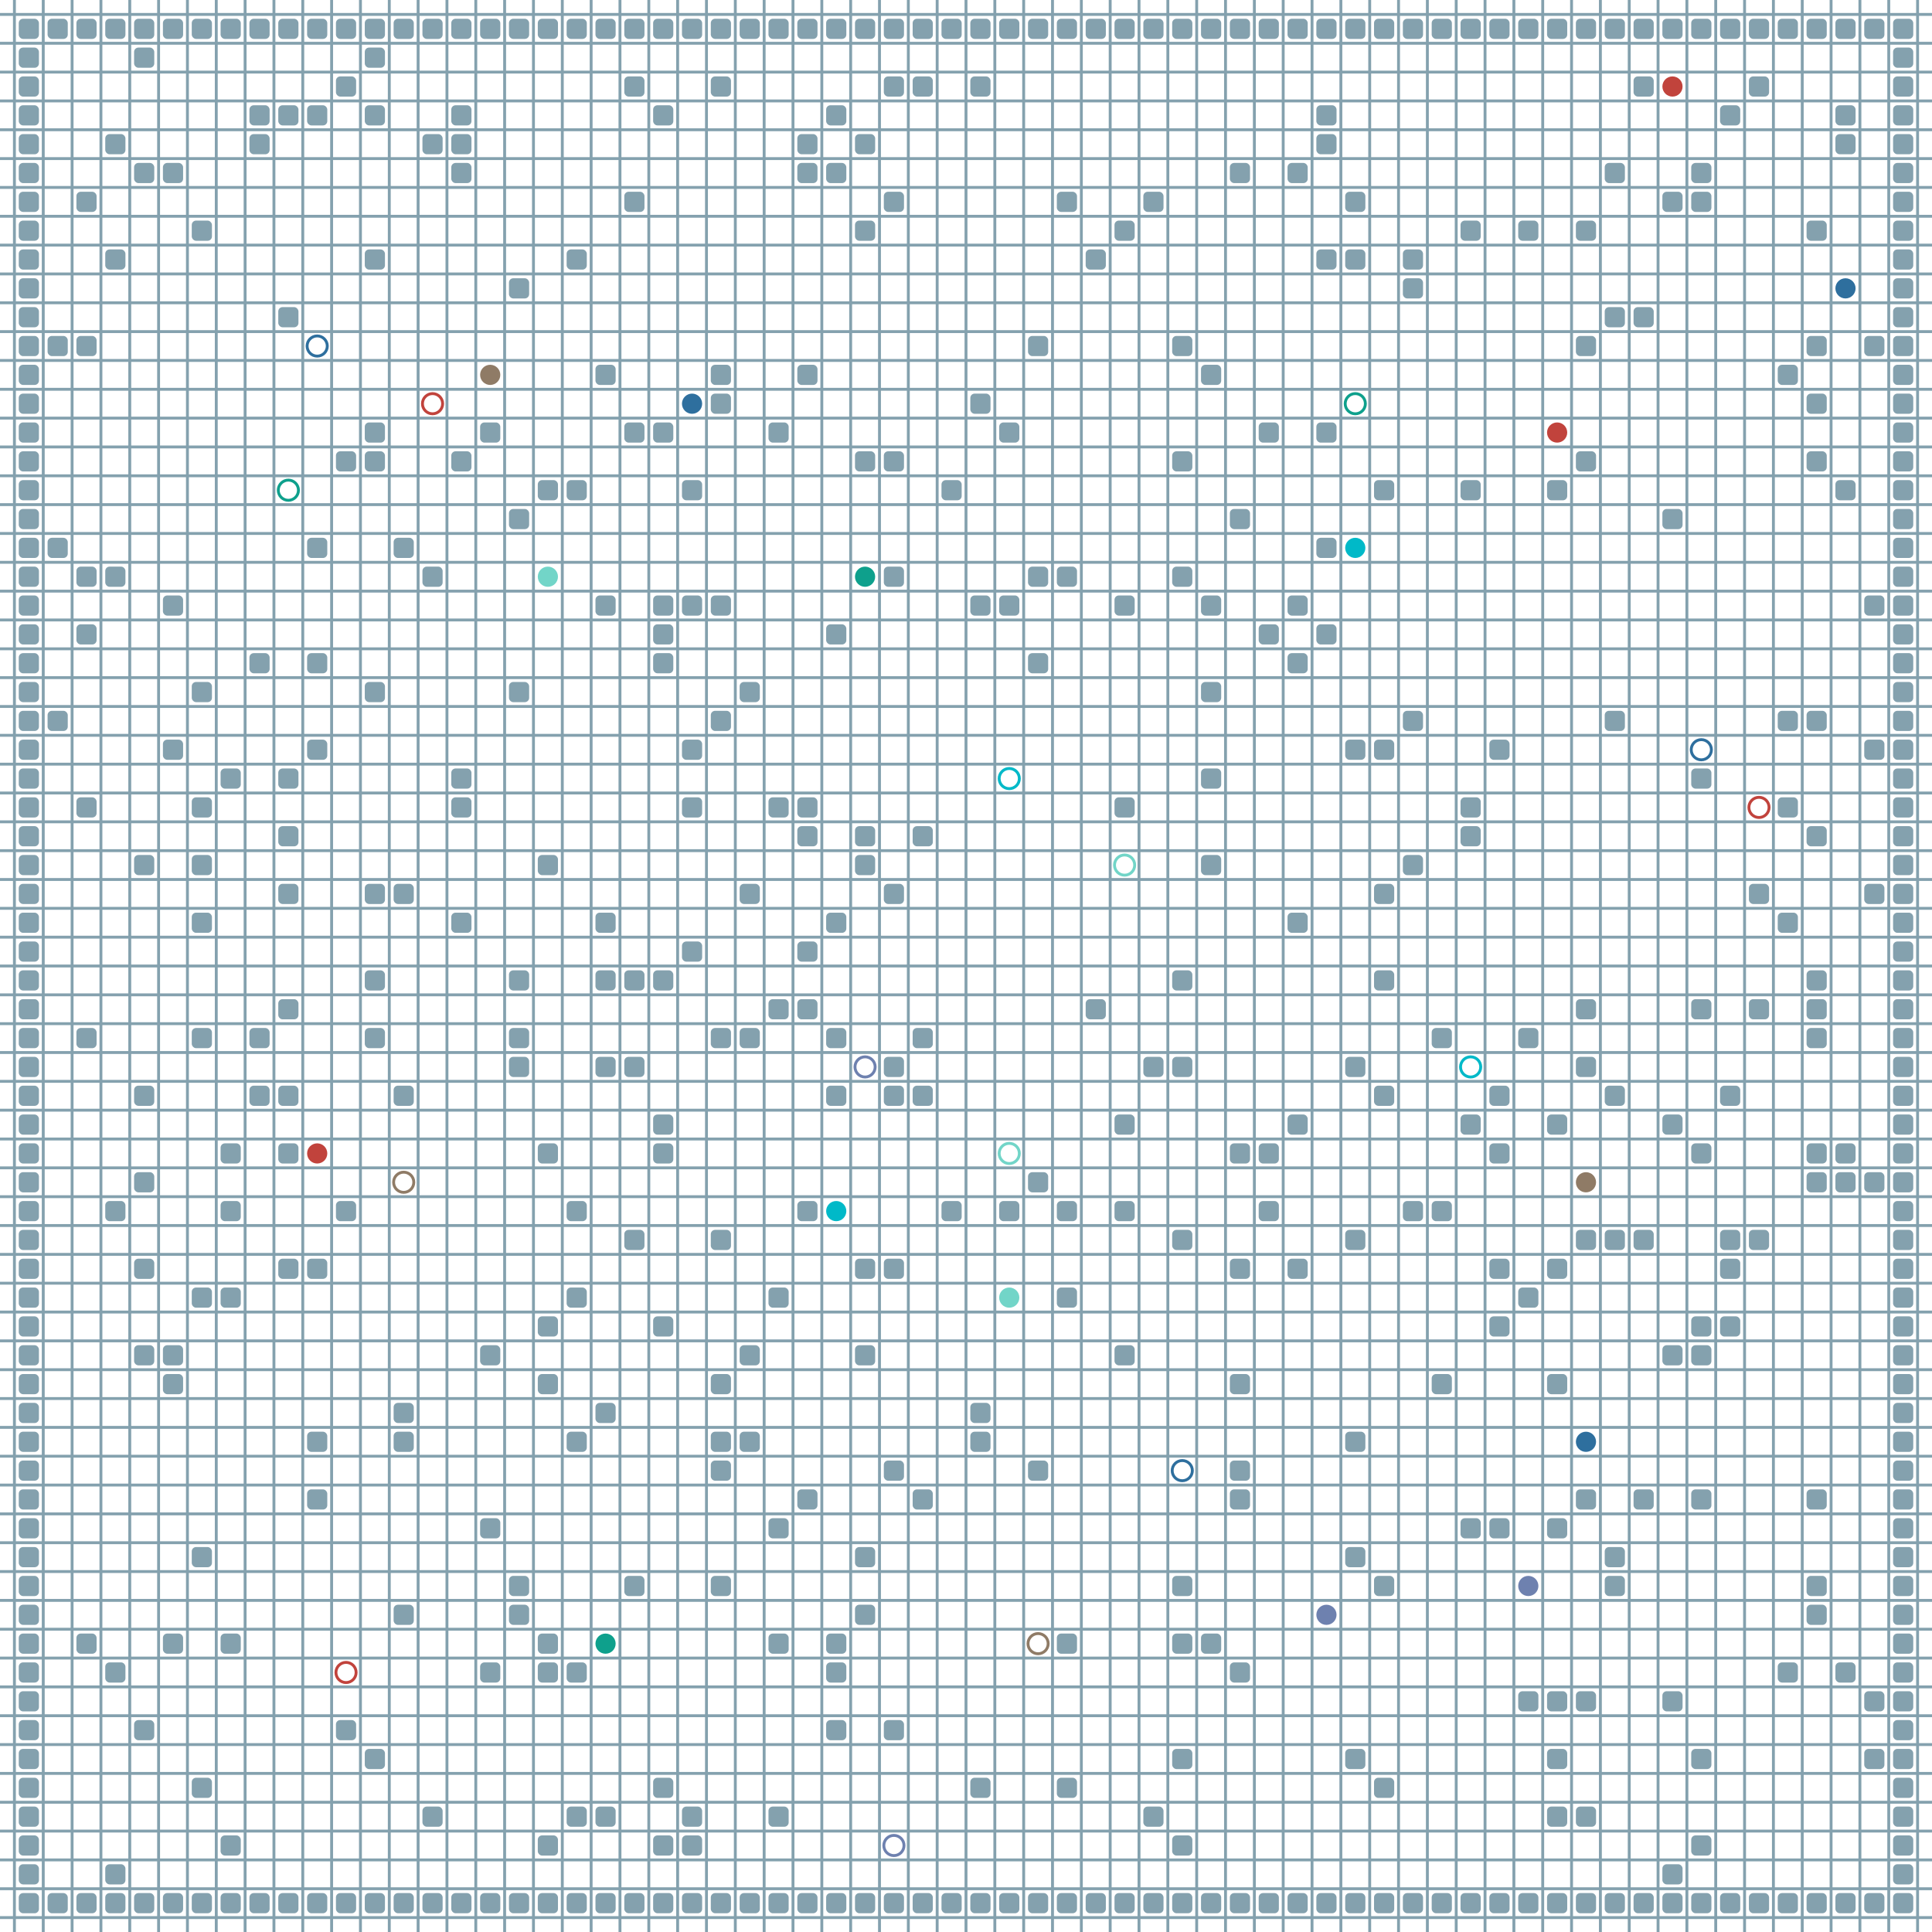 <?xml version="1.0" encoding="UTF-8"?>
        <svg xmlns="http://www.w3.org/2000/svg" xmlns:xlink="http://www.w3.org/1999/xlink"
             width="512" height="512" viewBox="0 -6700 6700 6700">
<defs>

        <rect id="obstacle" width="70" height="70" fill="#84A1AE" rx="15"/>
        <style>
        .line {stroke: #84A1AE; stroke-width: 10;}
        .agent {r: 35;}
        .target {fill: none; stroke-width: 10; r: 35;}
        </style>
        
</defs>

<line class="line" x1="-50.0" x2="-50.0" y1="0" y2="-6700" />
<line class="line" x1="50.0" x2="50.0" y1="0" y2="-6700" />
<line class="line" x1="150.0" x2="150.0" y1="0" y2="-6700" />
<line class="line" x1="250.0" x2="250.0" y1="0" y2="-6700" />
<line class="line" x1="350.0" x2="350.0" y1="0" y2="-6700" />
<line class="line" x1="450.0" x2="450.0" y1="0" y2="-6700" />
<line class="line" x1="550.0" x2="550.0" y1="0" y2="-6700" />
<line class="line" x1="650.0" x2="650.0" y1="0" y2="-6700" />
<line class="line" x1="750.0" x2="750.0" y1="0" y2="-6700" />
<line class="line" x1="850.0" x2="850.0" y1="0" y2="-6700" />
<line class="line" x1="950.0" x2="950.0" y1="0" y2="-6700" />
<line class="line" x1="1050.0" x2="1050.0" y1="0" y2="-6700" />
<line class="line" x1="1150.0" x2="1150.0" y1="0" y2="-6700" />
<line class="line" x1="1250.0" x2="1250.0" y1="0" y2="-6700" />
<line class="line" x1="1350.0" x2="1350.0" y1="0" y2="-6700" />
<line class="line" x1="1450.0" x2="1450.0" y1="0" y2="-6700" />
<line class="line" x1="1550.0" x2="1550.0" y1="0" y2="-6700" />
<line class="line" x1="1650.0" x2="1650.0" y1="0" y2="-6700" />
<line class="line" x1="1750.0" x2="1750.0" y1="0" y2="-6700" />
<line class="line" x1="1850.0" x2="1850.0" y1="0" y2="-6700" />
<line class="line" x1="1950.0" x2="1950.0" y1="0" y2="-6700" />
<line class="line" x1="2050.0" x2="2050.0" y1="0" y2="-6700" />
<line class="line" x1="2150.0" x2="2150.0" y1="0" y2="-6700" />
<line class="line" x1="2250.0" x2="2250.0" y1="0" y2="-6700" />
<line class="line" x1="2350.0" x2="2350.0" y1="0" y2="-6700" />
<line class="line" x1="2450.0" x2="2450.0" y1="0" y2="-6700" />
<line class="line" x1="2550.0" x2="2550.0" y1="0" y2="-6700" />
<line class="line" x1="2650.0" x2="2650.0" y1="0" y2="-6700" />
<line class="line" x1="2750.0" x2="2750.0" y1="0" y2="-6700" />
<line class="line" x1="2850.0" x2="2850.0" y1="0" y2="-6700" />
<line class="line" x1="2950.0" x2="2950.0" y1="0" y2="-6700" />
<line class="line" x1="3050.0" x2="3050.0" y1="0" y2="-6700" />
<line class="line" x1="3150.0" x2="3150.0" y1="0" y2="-6700" />
<line class="line" x1="3250.0" x2="3250.0" y1="0" y2="-6700" />
<line class="line" x1="3350.0" x2="3350.0" y1="0" y2="-6700" />
<line class="line" x1="3450.0" x2="3450.0" y1="0" y2="-6700" />
<line class="line" x1="3550.0" x2="3550.0" y1="0" y2="-6700" />
<line class="line" x1="3650.0" x2="3650.0" y1="0" y2="-6700" />
<line class="line" x1="3750.0" x2="3750.0" y1="0" y2="-6700" />
<line class="line" x1="3850.0" x2="3850.0" y1="0" y2="-6700" />
<line class="line" x1="3950.0" x2="3950.0" y1="0" y2="-6700" />
<line class="line" x1="4050.0" x2="4050.0" y1="0" y2="-6700" />
<line class="line" x1="4150.0" x2="4150.0" y1="0" y2="-6700" />
<line class="line" x1="4250.0" x2="4250.0" y1="0" y2="-6700" />
<line class="line" x1="4350.0" x2="4350.0" y1="0" y2="-6700" />
<line class="line" x1="4450.0" x2="4450.0" y1="0" y2="-6700" />
<line class="line" x1="4550.0" x2="4550.0" y1="0" y2="-6700" />
<line class="line" x1="4650.0" x2="4650.0" y1="0" y2="-6700" />
<line class="line" x1="4750.0" x2="4750.0" y1="0" y2="-6700" />
<line class="line" x1="4850.0" x2="4850.0" y1="0" y2="-6700" />
<line class="line" x1="4950.0" x2="4950.0" y1="0" y2="-6700" />
<line class="line" x1="5050.0" x2="5050.0" y1="0" y2="-6700" />
<line class="line" x1="5150.0" x2="5150.0" y1="0" y2="-6700" />
<line class="line" x1="5250.0" x2="5250.0" y1="0" y2="-6700" />
<line class="line" x1="5350.0" x2="5350.0" y1="0" y2="-6700" />
<line class="line" x1="5450.0" x2="5450.0" y1="0" y2="-6700" />
<line class="line" x1="5550.0" x2="5550.0" y1="0" y2="-6700" />
<line class="line" x1="5650.0" x2="5650.0" y1="0" y2="-6700" />
<line class="line" x1="5750.0" x2="5750.0" y1="0" y2="-6700" />
<line class="line" x1="5850.0" x2="5850.0" y1="0" y2="-6700" />
<line class="line" x1="5950.0" x2="5950.0" y1="0" y2="-6700" />
<line class="line" x1="6050.0" x2="6050.0" y1="0" y2="-6700" />
<line class="line" x1="6150.0" x2="6150.0" y1="0" y2="-6700" />
<line class="line" x1="6250.0" x2="6250.0" y1="0" y2="-6700" />
<line class="line" x1="6350.0" x2="6350.0" y1="0" y2="-6700" />
<line class="line" x1="6450.0" x2="6450.0" y1="0" y2="-6700" />
<line class="line" x1="6550.0" x2="6550.0" y1="0" y2="-6700" />
<line class="line" x1="6650.0" x2="6650.0" y1="0" y2="-6700" />
<line class="line" x1="0" x2="6700" y1="50.0" y2="50.0" />
<line class="line" x1="0" x2="6700" y1="-50.0" y2="-50.0" />
<line class="line" x1="0" x2="6700" y1="-150.0" y2="-150.0" />
<line class="line" x1="0" x2="6700" y1="-250.0" y2="-250.0" />
<line class="line" x1="0" x2="6700" y1="-350.0" y2="-350.0" />
<line class="line" x1="0" x2="6700" y1="-450.0" y2="-450.0" />
<line class="line" x1="0" x2="6700" y1="-550.0" y2="-550.0" />
<line class="line" x1="0" x2="6700" y1="-650.0" y2="-650.0" />
<line class="line" x1="0" x2="6700" y1="-750.0" y2="-750.0" />
<line class="line" x1="0" x2="6700" y1="-850.0" y2="-850.0" />
<line class="line" x1="0" x2="6700" y1="-950.0" y2="-950.0" />
<line class="line" x1="0" x2="6700" y1="-1050.0" y2="-1050.0" />
<line class="line" x1="0" x2="6700" y1="-1150.0" y2="-1150.0" />
<line class="line" x1="0" x2="6700" y1="-1250.0" y2="-1250.0" />
<line class="line" x1="0" x2="6700" y1="-1350.0" y2="-1350.0" />
<line class="line" x1="0" x2="6700" y1="-1450.0" y2="-1450.0" />
<line class="line" x1="0" x2="6700" y1="-1550.0" y2="-1550.0" />
<line class="line" x1="0" x2="6700" y1="-1650.0" y2="-1650.0" />
<line class="line" x1="0" x2="6700" y1="-1750.0" y2="-1750.0" />
<line class="line" x1="0" x2="6700" y1="-1850.0" y2="-1850.0" />
<line class="line" x1="0" x2="6700" y1="-1950.0" y2="-1950.0" />
<line class="line" x1="0" x2="6700" y1="-2050.0" y2="-2050.0" />
<line class="line" x1="0" x2="6700" y1="-2150.0" y2="-2150.0" />
<line class="line" x1="0" x2="6700" y1="-2250.0" y2="-2250.0" />
<line class="line" x1="0" x2="6700" y1="-2350.0" y2="-2350.0" />
<line class="line" x1="0" x2="6700" y1="-2450.0" y2="-2450.0" />
<line class="line" x1="0" x2="6700" y1="-2550.0" y2="-2550.0" />
<line class="line" x1="0" x2="6700" y1="-2650.0" y2="-2650.0" />
<line class="line" x1="0" x2="6700" y1="-2750.0" y2="-2750.0" />
<line class="line" x1="0" x2="6700" y1="-2850.0" y2="-2850.0" />
<line class="line" x1="0" x2="6700" y1="-2950.0" y2="-2950.0" />
<line class="line" x1="0" x2="6700" y1="-3050.0" y2="-3050.0" />
<line class="line" x1="0" x2="6700" y1="-3150.0" y2="-3150.0" />
<line class="line" x1="0" x2="6700" y1="-3250.0" y2="-3250.0" />
<line class="line" x1="0" x2="6700" y1="-3350.0" y2="-3350.0" />
<line class="line" x1="0" x2="6700" y1="-3450.0" y2="-3450.0" />
<line class="line" x1="0" x2="6700" y1="-3550.0" y2="-3550.0" />
<line class="line" x1="0" x2="6700" y1="-3650.0" y2="-3650.0" />
<line class="line" x1="0" x2="6700" y1="-3750.0" y2="-3750.0" />
<line class="line" x1="0" x2="6700" y1="-3850.0" y2="-3850.0" />
<line class="line" x1="0" x2="6700" y1="-3950.0" y2="-3950.0" />
<line class="line" x1="0" x2="6700" y1="-4050.0" y2="-4050.0" />
<line class="line" x1="0" x2="6700" y1="-4150.0" y2="-4150.0" />
<line class="line" x1="0" x2="6700" y1="-4250.0" y2="-4250.0" />
<line class="line" x1="0" x2="6700" y1="-4350.0" y2="-4350.0" />
<line class="line" x1="0" x2="6700" y1="-4450.0" y2="-4450.0" />
<line class="line" x1="0" x2="6700" y1="-4550.0" y2="-4550.0" />
<line class="line" x1="0" x2="6700" y1="-4650.0" y2="-4650.0" />
<line class="line" x1="0" x2="6700" y1="-4750.0" y2="-4750.0" />
<line class="line" x1="0" x2="6700" y1="-4850.0" y2="-4850.0" />
<line class="line" x1="0" x2="6700" y1="-4950.0" y2="-4950.0" />
<line class="line" x1="0" x2="6700" y1="-5050.0" y2="-5050.0" />
<line class="line" x1="0" x2="6700" y1="-5150.0" y2="-5150.0" />
<line class="line" x1="0" x2="6700" y1="-5250.0" y2="-5250.0" />
<line class="line" x1="0" x2="6700" y1="-5350.0" y2="-5350.0" />
<line class="line" x1="0" x2="6700" y1="-5450.0" y2="-5450.0" />
<line class="line" x1="0" x2="6700" y1="-5550.0" y2="-5550.0" />
<line class="line" x1="0" x2="6700" y1="-5650.0" y2="-5650.0" />
<line class="line" x1="0" x2="6700" y1="-5750.0" y2="-5750.0" />
<line class="line" x1="0" x2="6700" y1="-5850.0" y2="-5850.0" />
<line class="line" x1="0" x2="6700" y1="-5950.0" y2="-5950.0" />
<line class="line" x1="0" x2="6700" y1="-6050.0" y2="-6050.0" />
<line class="line" x1="0" x2="6700" y1="-6150.0" y2="-6150.0" />
<line class="line" x1="0" x2="6700" y1="-6250.0" y2="-6250.0" />
<line class="line" x1="0" x2="6700" y1="-6350.0" y2="-6350.0" />
<line class="line" x1="0" x2="6700" y1="-6450.0" y2="-6450.0" />
<line class="line" x1="0" x2="6700" y1="-6550.0" y2="-6550.0" />
<line class="line" x1="0" x2="6700" y1="-6650.0" y2="-6650.0" />
<use href="#obstacle" x="65" y="-135" />
<use href="#obstacle" x="65" y="-235" />
<use href="#obstacle" x="65" y="-335" />
<use href="#obstacle" x="65" y="-435" />
<use href="#obstacle" x="65" y="-535" />
<use href="#obstacle" x="65" y="-635" />
<use href="#obstacle" x="65" y="-735" />
<use href="#obstacle" x="65" y="-835" />
<use href="#obstacle" x="65" y="-935" />
<use href="#obstacle" x="65" y="-1035" />
<use href="#obstacle" x="65" y="-1135" />
<use href="#obstacle" x="65" y="-1235" />
<use href="#obstacle" x="65" y="-1335" />
<use href="#obstacle" x="65" y="-1435" />
<use href="#obstacle" x="65" y="-1535" />
<use href="#obstacle" x="65" y="-1635" />
<use href="#obstacle" x="65" y="-1735" />
<use href="#obstacle" x="65" y="-1835" />
<use href="#obstacle" x="65" y="-1935" />
<use href="#obstacle" x="65" y="-2035" />
<use href="#obstacle" x="65" y="-2135" />
<use href="#obstacle" x="65" y="-2235" />
<use href="#obstacle" x="65" y="-2335" />
<use href="#obstacle" x="65" y="-2435" />
<use href="#obstacle" x="65" y="-2535" />
<use href="#obstacle" x="65" y="-2635" />
<use href="#obstacle" x="65" y="-2735" />
<use href="#obstacle" x="65" y="-2835" />
<use href="#obstacle" x="65" y="-2935" />
<use href="#obstacle" x="65" y="-3035" />
<use href="#obstacle" x="65" y="-3135" />
<use href="#obstacle" x="65" y="-3235" />
<use href="#obstacle" x="65" y="-3335" />
<use href="#obstacle" x="65" y="-3435" />
<use href="#obstacle" x="65" y="-3535" />
<use href="#obstacle" x="65" y="-3635" />
<use href="#obstacle" x="65" y="-3735" />
<use href="#obstacle" x="65" y="-3835" />
<use href="#obstacle" x="65" y="-3935" />
<use href="#obstacle" x="65" y="-4035" />
<use href="#obstacle" x="65" y="-4135" />
<use href="#obstacle" x="65" y="-4235" />
<use href="#obstacle" x="65" y="-4335" />
<use href="#obstacle" x="65" y="-4435" />
<use href="#obstacle" x="65" y="-4535" />
<use href="#obstacle" x="65" y="-4635" />
<use href="#obstacle" x="65" y="-4735" />
<use href="#obstacle" x="65" y="-4835" />
<use href="#obstacle" x="65" y="-4935" />
<use href="#obstacle" x="65" y="-5035" />
<use href="#obstacle" x="65" y="-5135" />
<use href="#obstacle" x="65" y="-5235" />
<use href="#obstacle" x="65" y="-5335" />
<use href="#obstacle" x="65" y="-5435" />
<use href="#obstacle" x="65" y="-5535" />
<use href="#obstacle" x="65" y="-5635" />
<use href="#obstacle" x="65" y="-5735" />
<use href="#obstacle" x="65" y="-5835" />
<use href="#obstacle" x="65" y="-5935" />
<use href="#obstacle" x="65" y="-6035" />
<use href="#obstacle" x="65" y="-6135" />
<use href="#obstacle" x="65" y="-6235" />
<use href="#obstacle" x="65" y="-6335" />
<use href="#obstacle" x="65" y="-6435" />
<use href="#obstacle" x="65" y="-6535" />
<use href="#obstacle" x="65" y="-6635" />
<use href="#obstacle" x="165" y="-135" />
<use href="#obstacle" x="165" y="-4235" />
<use href="#obstacle" x="165" y="-4835" />
<use href="#obstacle" x="165" y="-5535" />
<use href="#obstacle" x="165" y="-6635" />
<use href="#obstacle" x="265" y="-135" />
<use href="#obstacle" x="265" y="-1035" />
<use href="#obstacle" x="265" y="-3135" />
<use href="#obstacle" x="265" y="-3935" />
<use href="#obstacle" x="265" y="-4535" />
<use href="#obstacle" x="265" y="-4735" />
<use href="#obstacle" x="265" y="-5535" />
<use href="#obstacle" x="265" y="-6035" />
<use href="#obstacle" x="265" y="-6635" />
<use href="#obstacle" x="365" y="-135" />
<use href="#obstacle" x="365" y="-235" />
<use href="#obstacle" x="365" y="-935" />
<use href="#obstacle" x="365" y="-2535" />
<use href="#obstacle" x="365" y="-4735" />
<use href="#obstacle" x="365" y="-5835" />
<use href="#obstacle" x="365" y="-6235" />
<use href="#obstacle" x="365" y="-6635" />
<use href="#obstacle" x="465" y="-135" />
<use href="#obstacle" x="465" y="-735" />
<use href="#obstacle" x="465" y="-2035" />
<use href="#obstacle" x="465" y="-2335" />
<use href="#obstacle" x="465" y="-2635" />
<use href="#obstacle" x="465" y="-2935" />
<use href="#obstacle" x="465" y="-3735" />
<use href="#obstacle" x="465" y="-6135" />
<use href="#obstacle" x="465" y="-6535" />
<use href="#obstacle" x="465" y="-6635" />
<use href="#obstacle" x="565" y="-135" />
<use href="#obstacle" x="565" y="-1035" />
<use href="#obstacle" x="565" y="-1935" />
<use href="#obstacle" x="565" y="-2035" />
<use href="#obstacle" x="565" y="-4135" />
<use href="#obstacle" x="565" y="-4635" />
<use href="#obstacle" x="565" y="-6135" />
<use href="#obstacle" x="565" y="-6635" />
<use href="#obstacle" x="665" y="-135" />
<use href="#obstacle" x="665" y="-535" />
<use href="#obstacle" x="665" y="-1335" />
<use href="#obstacle" x="665" y="-2235" />
<use href="#obstacle" x="665" y="-3135" />
<use href="#obstacle" x="665" y="-3535" />
<use href="#obstacle" x="665" y="-3735" />
<use href="#obstacle" x="665" y="-3935" />
<use href="#obstacle" x="665" y="-4335" />
<use href="#obstacle" x="665" y="-5935" />
<use href="#obstacle" x="665" y="-6635" />
<use href="#obstacle" x="765" y="-135" />
<use href="#obstacle" x="765" y="-335" />
<use href="#obstacle" x="765" y="-1035" />
<use href="#obstacle" x="765" y="-2235" />
<use href="#obstacle" x="765" y="-2535" />
<use href="#obstacle" x="765" y="-2735" />
<use href="#obstacle" x="765" y="-4035" />
<use href="#obstacle" x="765" y="-6635" />
<use href="#obstacle" x="865" y="-135" />
<use href="#obstacle" x="865" y="-2935" />
<use href="#obstacle" x="865" y="-3135" />
<use href="#obstacle" x="865" y="-4435" />
<use href="#obstacle" x="865" y="-6235" />
<use href="#obstacle" x="865" y="-6335" />
<use href="#obstacle" x="865" y="-6635" />
<use href="#obstacle" x="965" y="-135" />
<use href="#obstacle" x="965" y="-2335" />
<use href="#obstacle" x="965" y="-2735" />
<use href="#obstacle" x="965" y="-2935" />
<use href="#obstacle" x="965" y="-3235" />
<use href="#obstacle" x="965" y="-3635" />
<use href="#obstacle" x="965" y="-3835" />
<use href="#obstacle" x="965" y="-4035" />
<use href="#obstacle" x="965" y="-5635" />
<use href="#obstacle" x="965" y="-6335" />
<use href="#obstacle" x="965" y="-6635" />
<use href="#obstacle" x="1065" y="-135" />
<use href="#obstacle" x="1065" y="-1535" />
<use href="#obstacle" x="1065" y="-1735" />
<use href="#obstacle" x="1065" y="-2335" />
<use href="#obstacle" x="1065" y="-4135" />
<use href="#obstacle" x="1065" y="-4435" />
<use href="#obstacle" x="1065" y="-4835" />
<use href="#obstacle" x="1065" y="-6335" />
<use href="#obstacle" x="1065" y="-6635" />
<use href="#obstacle" x="1165" y="-135" />
<use href="#obstacle" x="1165" y="-735" />
<use href="#obstacle" x="1165" y="-2535" />
<use href="#obstacle" x="1165" y="-5135" />
<use href="#obstacle" x="1165" y="-6435" />
<use href="#obstacle" x="1165" y="-6635" />
<use href="#obstacle" x="1265" y="-135" />
<use href="#obstacle" x="1265" y="-635" />
<use href="#obstacle" x="1265" y="-3135" />
<use href="#obstacle" x="1265" y="-3335" />
<use href="#obstacle" x="1265" y="-3635" />
<use href="#obstacle" x="1265" y="-4335" />
<use href="#obstacle" x="1265" y="-5135" />
<use href="#obstacle" x="1265" y="-5235" />
<use href="#obstacle" x="1265" y="-5835" />
<use href="#obstacle" x="1265" y="-6335" />
<use href="#obstacle" x="1265" y="-6535" />
<use href="#obstacle" x="1265" y="-6635" />
<use href="#obstacle" x="1365" y="-135" />
<use href="#obstacle" x="1365" y="-1135" />
<use href="#obstacle" x="1365" y="-1735" />
<use href="#obstacle" x="1365" y="-1835" />
<use href="#obstacle" x="1365" y="-2935" />
<use href="#obstacle" x="1365" y="-3635" />
<use href="#obstacle" x="1365" y="-4835" />
<use href="#obstacle" x="1365" y="-6635" />
<use href="#obstacle" x="1465" y="-135" />
<use href="#obstacle" x="1465" y="-435" />
<use href="#obstacle" x="1465" y="-4735" />
<use href="#obstacle" x="1465" y="-6235" />
<use href="#obstacle" x="1465" y="-6635" />
<use href="#obstacle" x="1565" y="-135" />
<use href="#obstacle" x="1565" y="-3535" />
<use href="#obstacle" x="1565" y="-3935" />
<use href="#obstacle" x="1565" y="-4035" />
<use href="#obstacle" x="1565" y="-5135" />
<use href="#obstacle" x="1565" y="-6135" />
<use href="#obstacle" x="1565" y="-6235" />
<use href="#obstacle" x="1565" y="-6335" />
<use href="#obstacle" x="1565" y="-6635" />
<use href="#obstacle" x="1665" y="-135" />
<use href="#obstacle" x="1665" y="-935" />
<use href="#obstacle" x="1665" y="-1435" />
<use href="#obstacle" x="1665" y="-2035" />
<use href="#obstacle" x="1665" y="-5235" />
<use href="#obstacle" x="1665" y="-6635" />
<use href="#obstacle" x="1765" y="-135" />
<use href="#obstacle" x="1765" y="-1135" />
<use href="#obstacle" x="1765" y="-1235" />
<use href="#obstacle" x="1765" y="-3035" />
<use href="#obstacle" x="1765" y="-3135" />
<use href="#obstacle" x="1765" y="-3335" />
<use href="#obstacle" x="1765" y="-4335" />
<use href="#obstacle" x="1765" y="-4935" />
<use href="#obstacle" x="1765" y="-5735" />
<use href="#obstacle" x="1765" y="-6635" />
<use href="#obstacle" x="1865" y="-135" />
<use href="#obstacle" x="1865" y="-335" />
<use href="#obstacle" x="1865" y="-935" />
<use href="#obstacle" x="1865" y="-1035" />
<use href="#obstacle" x="1865" y="-1935" />
<use href="#obstacle" x="1865" y="-2135" />
<use href="#obstacle" x="1865" y="-2735" />
<use href="#obstacle" x="1865" y="-3735" />
<use href="#obstacle" x="1865" y="-5035" />
<use href="#obstacle" x="1865" y="-6635" />
<use href="#obstacle" x="1965" y="-135" />
<use href="#obstacle" x="1965" y="-435" />
<use href="#obstacle" x="1965" y="-935" />
<use href="#obstacle" x="1965" y="-1735" />
<use href="#obstacle" x="1965" y="-2235" />
<use href="#obstacle" x="1965" y="-2535" />
<use href="#obstacle" x="1965" y="-5035" />
<use href="#obstacle" x="1965" y="-5835" />
<use href="#obstacle" x="1965" y="-6635" />
<use href="#obstacle" x="2065" y="-135" />
<use href="#obstacle" x="2065" y="-435" />
<use href="#obstacle" x="2065" y="-1835" />
<use href="#obstacle" x="2065" y="-3035" />
<use href="#obstacle" x="2065" y="-3335" />
<use href="#obstacle" x="2065" y="-3535" />
<use href="#obstacle" x="2065" y="-4635" />
<use href="#obstacle" x="2065" y="-5435" />
<use href="#obstacle" x="2065" y="-6635" />
<use href="#obstacle" x="2165" y="-135" />
<use href="#obstacle" x="2165" y="-1235" />
<use href="#obstacle" x="2165" y="-2435" />
<use href="#obstacle" x="2165" y="-3035" />
<use href="#obstacle" x="2165" y="-3335" />
<use href="#obstacle" x="2165" y="-5235" />
<use href="#obstacle" x="2165" y="-6035" />
<use href="#obstacle" x="2165" y="-6435" />
<use href="#obstacle" x="2165" y="-6635" />
<use href="#obstacle" x="2265" y="-135" />
<use href="#obstacle" x="2265" y="-335" />
<use href="#obstacle" x="2265" y="-535" />
<use href="#obstacle" x="2265" y="-2135" />
<use href="#obstacle" x="2265" y="-2735" />
<use href="#obstacle" x="2265" y="-2835" />
<use href="#obstacle" x="2265" y="-3335" />
<use href="#obstacle" x="2265" y="-4435" />
<use href="#obstacle" x="2265" y="-4535" />
<use href="#obstacle" x="2265" y="-4635" />
<use href="#obstacle" x="2265" y="-5235" />
<use href="#obstacle" x="2265" y="-6335" />
<use href="#obstacle" x="2265" y="-6635" />
<use href="#obstacle" x="2365" y="-135" />
<use href="#obstacle" x="2365" y="-335" />
<use href="#obstacle" x="2365" y="-435" />
<use href="#obstacle" x="2365" y="-3435" />
<use href="#obstacle" x="2365" y="-3935" />
<use href="#obstacle" x="2365" y="-4135" />
<use href="#obstacle" x="2365" y="-4635" />
<use href="#obstacle" x="2365" y="-5035" />
<use href="#obstacle" x="2365" y="-6635" />
<use href="#obstacle" x="2465" y="-135" />
<use href="#obstacle" x="2465" y="-1235" />
<use href="#obstacle" x="2465" y="-1635" />
<use href="#obstacle" x="2465" y="-1735" />
<use href="#obstacle" x="2465" y="-1935" />
<use href="#obstacle" x="2465" y="-2435" />
<use href="#obstacle" x="2465" y="-3135" />
<use href="#obstacle" x="2465" y="-4235" />
<use href="#obstacle" x="2465" y="-4635" />
<use href="#obstacle" x="2465" y="-5335" />
<use href="#obstacle" x="2465" y="-5435" />
<use href="#obstacle" x="2465" y="-6435" />
<use href="#obstacle" x="2465" y="-6635" />
<use href="#obstacle" x="2565" y="-135" />
<use href="#obstacle" x="2565" y="-1735" />
<use href="#obstacle" x="2565" y="-2035" />
<use href="#obstacle" x="2565" y="-3135" />
<use href="#obstacle" x="2565" y="-3635" />
<use href="#obstacle" x="2565" y="-4335" />
<use href="#obstacle" x="2565" y="-6635" />
<use href="#obstacle" x="2665" y="-135" />
<use href="#obstacle" x="2665" y="-435" />
<use href="#obstacle" x="2665" y="-1035" />
<use href="#obstacle" x="2665" y="-1435" />
<use href="#obstacle" x="2665" y="-2235" />
<use href="#obstacle" x="2665" y="-3235" />
<use href="#obstacle" x="2665" y="-3935" />
<use href="#obstacle" x="2665" y="-5235" />
<use href="#obstacle" x="2665" y="-6635" />
<use href="#obstacle" x="2765" y="-135" />
<use href="#obstacle" x="2765" y="-1535" />
<use href="#obstacle" x="2765" y="-2535" />
<use href="#obstacle" x="2765" y="-3235" />
<use href="#obstacle" x="2765" y="-3435" />
<use href="#obstacle" x="2765" y="-3835" />
<use href="#obstacle" x="2765" y="-3935" />
<use href="#obstacle" x="2765" y="-5435" />
<use href="#obstacle" x="2765" y="-6135" />
<use href="#obstacle" x="2765" y="-6235" />
<use href="#obstacle" x="2765" y="-6635" />
<use href="#obstacle" x="2865" y="-135" />
<use href="#obstacle" x="2865" y="-735" />
<use href="#obstacle" x="2865" y="-935" />
<use href="#obstacle" x="2865" y="-1035" />
<use href="#obstacle" x="2865" y="-2935" />
<use href="#obstacle" x="2865" y="-3135" />
<use href="#obstacle" x="2865" y="-3535" />
<use href="#obstacle" x="2865" y="-4535" />
<use href="#obstacle" x="2865" y="-6135" />
<use href="#obstacle" x="2865" y="-6335" />
<use href="#obstacle" x="2865" y="-6635" />
<use href="#obstacle" x="2965" y="-135" />
<use href="#obstacle" x="2965" y="-1135" />
<use href="#obstacle" x="2965" y="-1335" />
<use href="#obstacle" x="2965" y="-2035" />
<use href="#obstacle" x="2965" y="-2335" />
<use href="#obstacle" x="2965" y="-3735" />
<use href="#obstacle" x="2965" y="-3835" />
<use href="#obstacle" x="2965" y="-5135" />
<use href="#obstacle" x="2965" y="-5935" />
<use href="#obstacle" x="2965" y="-6235" />
<use href="#obstacle" x="2965" y="-6635" />
<use href="#obstacle" x="3065" y="-135" />
<use href="#obstacle" x="3065" y="-735" />
<use href="#obstacle" x="3065" y="-1635" />
<use href="#obstacle" x="3065" y="-2335" />
<use href="#obstacle" x="3065" y="-2935" />
<use href="#obstacle" x="3065" y="-3035" />
<use href="#obstacle" x="3065" y="-3635" />
<use href="#obstacle" x="3065" y="-4735" />
<use href="#obstacle" x="3065" y="-5135" />
<use href="#obstacle" x="3065" y="-6035" />
<use href="#obstacle" x="3065" y="-6435" />
<use href="#obstacle" x="3065" y="-6635" />
<use href="#obstacle" x="3165" y="-135" />
<use href="#obstacle" x="3165" y="-1535" />
<use href="#obstacle" x="3165" y="-2935" />
<use href="#obstacle" x="3165" y="-3135" />
<use href="#obstacle" x="3165" y="-3835" />
<use href="#obstacle" x="3165" y="-6435" />
<use href="#obstacle" x="3165" y="-6635" />
<use href="#obstacle" x="3265" y="-135" />
<use href="#obstacle" x="3265" y="-2535" />
<use href="#obstacle" x="3265" y="-5035" />
<use href="#obstacle" x="3265" y="-6635" />
<use href="#obstacle" x="3365" y="-135" />
<use href="#obstacle" x="3365" y="-535" />
<use href="#obstacle" x="3365" y="-1735" />
<use href="#obstacle" x="3365" y="-1835" />
<use href="#obstacle" x="3365" y="-4635" />
<use href="#obstacle" x="3365" y="-5335" />
<use href="#obstacle" x="3365" y="-6435" />
<use href="#obstacle" x="3365" y="-6635" />
<use href="#obstacle" x="3465" y="-135" />
<use href="#obstacle" x="3465" y="-2535" />
<use href="#obstacle" x="3465" y="-4635" />
<use href="#obstacle" x="3465" y="-5235" />
<use href="#obstacle" x="3465" y="-6635" />
<use href="#obstacle" x="3565" y="-135" />
<use href="#obstacle" x="3565" y="-1635" />
<use href="#obstacle" x="3565" y="-2635" />
<use href="#obstacle" x="3565" y="-4435" />
<use href="#obstacle" x="3565" y="-4735" />
<use href="#obstacle" x="3565" y="-5535" />
<use href="#obstacle" x="3565" y="-6635" />
<use href="#obstacle" x="3665" y="-135" />
<use href="#obstacle" x="3665" y="-535" />
<use href="#obstacle" x="3665" y="-1035" />
<use href="#obstacle" x="3665" y="-2235" />
<use href="#obstacle" x="3665" y="-2535" />
<use href="#obstacle" x="3665" y="-4735" />
<use href="#obstacle" x="3665" y="-6035" />
<use href="#obstacle" x="3665" y="-6635" />
<use href="#obstacle" x="3765" y="-135" />
<use href="#obstacle" x="3765" y="-3235" />
<use href="#obstacle" x="3765" y="-5835" />
<use href="#obstacle" x="3765" y="-6635" />
<use href="#obstacle" x="3865" y="-135" />
<use href="#obstacle" x="3865" y="-2035" />
<use href="#obstacle" x="3865" y="-2535" />
<use href="#obstacle" x="3865" y="-2835" />
<use href="#obstacle" x="3865" y="-3935" />
<use href="#obstacle" x="3865" y="-4635" />
<use href="#obstacle" x="3865" y="-5935" />
<use href="#obstacle" x="3865" y="-6635" />
<use href="#obstacle" x="3965" y="-135" />
<use href="#obstacle" x="3965" y="-435" />
<use href="#obstacle" x="3965" y="-3035" />
<use href="#obstacle" x="3965" y="-6035" />
<use href="#obstacle" x="3965" y="-6635" />
<use href="#obstacle" x="4065" y="-135" />
<use href="#obstacle" x="4065" y="-335" />
<use href="#obstacle" x="4065" y="-635" />
<use href="#obstacle" x="4065" y="-1035" />
<use href="#obstacle" x="4065" y="-1235" />
<use href="#obstacle" x="4065" y="-2435" />
<use href="#obstacle" x="4065" y="-3035" />
<use href="#obstacle" x="4065" y="-3335" />
<use href="#obstacle" x="4065" y="-4735" />
<use href="#obstacle" x="4065" y="-5135" />
<use href="#obstacle" x="4065" y="-5535" />
<use href="#obstacle" x="4065" y="-6635" />
<use href="#obstacle" x="4165" y="-135" />
<use href="#obstacle" x="4165" y="-1035" />
<use href="#obstacle" x="4165" y="-3735" />
<use href="#obstacle" x="4165" y="-4035" />
<use href="#obstacle" x="4165" y="-4335" />
<use href="#obstacle" x="4165" y="-4635" />
<use href="#obstacle" x="4165" y="-5435" />
<use href="#obstacle" x="4165" y="-6635" />
<use href="#obstacle" x="4265" y="-135" />
<use href="#obstacle" x="4265" y="-935" />
<use href="#obstacle" x="4265" y="-1535" />
<use href="#obstacle" x="4265" y="-1635" />
<use href="#obstacle" x="4265" y="-1935" />
<use href="#obstacle" x="4265" y="-2335" />
<use href="#obstacle" x="4265" y="-2735" />
<use href="#obstacle" x="4265" y="-4935" />
<use href="#obstacle" x="4265" y="-6135" />
<use href="#obstacle" x="4265" y="-6635" />
<use href="#obstacle" x="4365" y="-135" />
<use href="#obstacle" x="4365" y="-2535" />
<use href="#obstacle" x="4365" y="-2735" />
<use href="#obstacle" x="4365" y="-4535" />
<use href="#obstacle" x="4365" y="-5235" />
<use href="#obstacle" x="4365" y="-6635" />
<use href="#obstacle" x="4465" y="-135" />
<use href="#obstacle" x="4465" y="-2335" />
<use href="#obstacle" x="4465" y="-2835" />
<use href="#obstacle" x="4465" y="-3535" />
<use href="#obstacle" x="4465" y="-4435" />
<use href="#obstacle" x="4465" y="-4635" />
<use href="#obstacle" x="4465" y="-6135" />
<use href="#obstacle" x="4465" y="-6635" />
<use href="#obstacle" x="4565" y="-135" />
<use href="#obstacle" x="4565" y="-4535" />
<use href="#obstacle" x="4565" y="-4835" />
<use href="#obstacle" x="4565" y="-5235" />
<use href="#obstacle" x="4565" y="-5835" />
<use href="#obstacle" x="4565" y="-6235" />
<use href="#obstacle" x="4565" y="-6335" />
<use href="#obstacle" x="4565" y="-6635" />
<use href="#obstacle" x="4665" y="-135" />
<use href="#obstacle" x="4665" y="-635" />
<use href="#obstacle" x="4665" y="-1335" />
<use href="#obstacle" x="4665" y="-1735" />
<use href="#obstacle" x="4665" y="-2435" />
<use href="#obstacle" x="4665" y="-3035" />
<use href="#obstacle" x="4665" y="-4135" />
<use href="#obstacle" x="4665" y="-5835" />
<use href="#obstacle" x="4665" y="-6035" />
<use href="#obstacle" x="4665" y="-6635" />
<use href="#obstacle" x="4765" y="-135" />
<use href="#obstacle" x="4765" y="-535" />
<use href="#obstacle" x="4765" y="-1235" />
<use href="#obstacle" x="4765" y="-2935" />
<use href="#obstacle" x="4765" y="-3335" />
<use href="#obstacle" x="4765" y="-3635" />
<use href="#obstacle" x="4765" y="-4135" />
<use href="#obstacle" x="4765" y="-5035" />
<use href="#obstacle" x="4765" y="-6635" />
<use href="#obstacle" x="4865" y="-135" />
<use href="#obstacle" x="4865" y="-2535" />
<use href="#obstacle" x="4865" y="-3735" />
<use href="#obstacle" x="4865" y="-4235" />
<use href="#obstacle" x="4865" y="-5735" />
<use href="#obstacle" x="4865" y="-5835" />
<use href="#obstacle" x="4865" y="-6635" />
<use href="#obstacle" x="4965" y="-135" />
<use href="#obstacle" x="4965" y="-1935" />
<use href="#obstacle" x="4965" y="-2535" />
<use href="#obstacle" x="4965" y="-3135" />
<use href="#obstacle" x="4965" y="-6635" />
<use href="#obstacle" x="5065" y="-135" />
<use href="#obstacle" x="5065" y="-1435" />
<use href="#obstacle" x="5065" y="-2835" />
<use href="#obstacle" x="5065" y="-3835" />
<use href="#obstacle" x="5065" y="-3935" />
<use href="#obstacle" x="5065" y="-5035" />
<use href="#obstacle" x="5065" y="-5935" />
<use href="#obstacle" x="5065" y="-6635" />
<use href="#obstacle" x="5165" y="-135" />
<use href="#obstacle" x="5165" y="-1435" />
<use href="#obstacle" x="5165" y="-2135" />
<use href="#obstacle" x="5165" y="-2335" />
<use href="#obstacle" x="5165" y="-2735" />
<use href="#obstacle" x="5165" y="-2935" />
<use href="#obstacle" x="5165" y="-4135" />
<use href="#obstacle" x="5165" y="-6635" />
<use href="#obstacle" x="5265" y="-135" />
<use href="#obstacle" x="5265" y="-835" />
<use href="#obstacle" x="5265" y="-2235" />
<use href="#obstacle" x="5265" y="-3135" />
<use href="#obstacle" x="5265" y="-5935" />
<use href="#obstacle" x="5265" y="-6635" />
<use href="#obstacle" x="5365" y="-135" />
<use href="#obstacle" x="5365" y="-435" />
<use href="#obstacle" x="5365" y="-635" />
<use href="#obstacle" x="5365" y="-835" />
<use href="#obstacle" x="5365" y="-1435" />
<use href="#obstacle" x="5365" y="-1935" />
<use href="#obstacle" x="5365" y="-2335" />
<use href="#obstacle" x="5365" y="-2835" />
<use href="#obstacle" x="5365" y="-5035" />
<use href="#obstacle" x="5365" y="-6635" />
<use href="#obstacle" x="5465" y="-135" />
<use href="#obstacle" x="5465" y="-435" />
<use href="#obstacle" x="5465" y="-835" />
<use href="#obstacle" x="5465" y="-1535" />
<use href="#obstacle" x="5465" y="-2435" />
<use href="#obstacle" x="5465" y="-3035" />
<use href="#obstacle" x="5465" y="-3235" />
<use href="#obstacle" x="5465" y="-5135" />
<use href="#obstacle" x="5465" y="-5535" />
<use href="#obstacle" x="5465" y="-5935" />
<use href="#obstacle" x="5465" y="-6635" />
<use href="#obstacle" x="5565" y="-135" />
<use href="#obstacle" x="5565" y="-1235" />
<use href="#obstacle" x="5565" y="-1335" />
<use href="#obstacle" x="5565" y="-2435" />
<use href="#obstacle" x="5565" y="-2935" />
<use href="#obstacle" x="5565" y="-4235" />
<use href="#obstacle" x="5565" y="-5635" />
<use href="#obstacle" x="5565" y="-6135" />
<use href="#obstacle" x="5565" y="-6635" />
<use href="#obstacle" x="5665" y="-135" />
<use href="#obstacle" x="5665" y="-1535" />
<use href="#obstacle" x="5665" y="-2435" />
<use href="#obstacle" x="5665" y="-5635" />
<use href="#obstacle" x="5665" y="-6435" />
<use href="#obstacle" x="5665" y="-6635" />
<use href="#obstacle" x="5765" y="-135" />
<use href="#obstacle" x="5765" y="-235" />
<use href="#obstacle" x="5765" y="-835" />
<use href="#obstacle" x="5765" y="-2035" />
<use href="#obstacle" x="5765" y="-2835" />
<use href="#obstacle" x="5765" y="-4935" />
<use href="#obstacle" x="5765" y="-6035" />
<use href="#obstacle" x="5765" y="-6635" />
<use href="#obstacle" x="5865" y="-135" />
<use href="#obstacle" x="5865" y="-335" />
<use href="#obstacle" x="5865" y="-635" />
<use href="#obstacle" x="5865" y="-1535" />
<use href="#obstacle" x="5865" y="-2035" />
<use href="#obstacle" x="5865" y="-2135" />
<use href="#obstacle" x="5865" y="-2735" />
<use href="#obstacle" x="5865" y="-3235" />
<use href="#obstacle" x="5865" y="-4035" />
<use href="#obstacle" x="5865" y="-6035" />
<use href="#obstacle" x="5865" y="-6135" />
<use href="#obstacle" x="5865" y="-6635" />
<use href="#obstacle" x="5965" y="-135" />
<use href="#obstacle" x="5965" y="-2135" />
<use href="#obstacle" x="5965" y="-2335" />
<use href="#obstacle" x="5965" y="-2435" />
<use href="#obstacle" x="5965" y="-2935" />
<use href="#obstacle" x="5965" y="-6335" />
<use href="#obstacle" x="5965" y="-6635" />
<use href="#obstacle" x="6065" y="-135" />
<use href="#obstacle" x="6065" y="-2435" />
<use href="#obstacle" x="6065" y="-3235" />
<use href="#obstacle" x="6065" y="-3635" />
<use href="#obstacle" x="6065" y="-6435" />
<use href="#obstacle" x="6065" y="-6635" />
<use href="#obstacle" x="6165" y="-135" />
<use href="#obstacle" x="6165" y="-935" />
<use href="#obstacle" x="6165" y="-3535" />
<use href="#obstacle" x="6165" y="-3935" />
<use href="#obstacle" x="6165" y="-4235" />
<use href="#obstacle" x="6165" y="-5435" />
<use href="#obstacle" x="6165" y="-6635" />
<use href="#obstacle" x="6265" y="-135" />
<use href="#obstacle" x="6265" y="-1135" />
<use href="#obstacle" x="6265" y="-1235" />
<use href="#obstacle" x="6265" y="-1535" />
<use href="#obstacle" x="6265" y="-2635" />
<use href="#obstacle" x="6265" y="-2735" />
<use href="#obstacle" x="6265" y="-3135" />
<use href="#obstacle" x="6265" y="-3235" />
<use href="#obstacle" x="6265" y="-3335" />
<use href="#obstacle" x="6265" y="-3835" />
<use href="#obstacle" x="6265" y="-4235" />
<use href="#obstacle" x="6265" y="-5135" />
<use href="#obstacle" x="6265" y="-5335" />
<use href="#obstacle" x="6265" y="-5535" />
<use href="#obstacle" x="6265" y="-5935" />
<use href="#obstacle" x="6265" y="-6635" />
<use href="#obstacle" x="6365" y="-135" />
<use href="#obstacle" x="6365" y="-935" />
<use href="#obstacle" x="6365" y="-2635" />
<use href="#obstacle" x="6365" y="-2735" />
<use href="#obstacle" x="6365" y="-5035" />
<use href="#obstacle" x="6365" y="-6235" />
<use href="#obstacle" x="6365" y="-6335" />
<use href="#obstacle" x="6365" y="-6635" />
<use href="#obstacle" x="6465" y="-135" />
<use href="#obstacle" x="6465" y="-635" />
<use href="#obstacle" x="6465" y="-835" />
<use href="#obstacle" x="6465" y="-2635" />
<use href="#obstacle" x="6465" y="-3635" />
<use href="#obstacle" x="6465" y="-4135" />
<use href="#obstacle" x="6465" y="-4635" />
<use href="#obstacle" x="6465" y="-5535" />
<use href="#obstacle" x="6465" y="-6635" />
<use href="#obstacle" x="6565" y="-135" />
<use href="#obstacle" x="6565" y="-235" />
<use href="#obstacle" x="6565" y="-335" />
<use href="#obstacle" x="6565" y="-435" />
<use href="#obstacle" x="6565" y="-535" />
<use href="#obstacle" x="6565" y="-635" />
<use href="#obstacle" x="6565" y="-735" />
<use href="#obstacle" x="6565" y="-835" />
<use href="#obstacle" x="6565" y="-935" />
<use href="#obstacle" x="6565" y="-1035" />
<use href="#obstacle" x="6565" y="-1135" />
<use href="#obstacle" x="6565" y="-1235" />
<use href="#obstacle" x="6565" y="-1335" />
<use href="#obstacle" x="6565" y="-1435" />
<use href="#obstacle" x="6565" y="-1535" />
<use href="#obstacle" x="6565" y="-1635" />
<use href="#obstacle" x="6565" y="-1735" />
<use href="#obstacle" x="6565" y="-1835" />
<use href="#obstacle" x="6565" y="-1935" />
<use href="#obstacle" x="6565" y="-2035" />
<use href="#obstacle" x="6565" y="-2135" />
<use href="#obstacle" x="6565" y="-2235" />
<use href="#obstacle" x="6565" y="-2335" />
<use href="#obstacle" x="6565" y="-2435" />
<use href="#obstacle" x="6565" y="-2535" />
<use href="#obstacle" x="6565" y="-2635" />
<use href="#obstacle" x="6565" y="-2735" />
<use href="#obstacle" x="6565" y="-2835" />
<use href="#obstacle" x="6565" y="-2935" />
<use href="#obstacle" x="6565" y="-3035" />
<use href="#obstacle" x="6565" y="-3135" />
<use href="#obstacle" x="6565" y="-3235" />
<use href="#obstacle" x="6565" y="-3335" />
<use href="#obstacle" x="6565" y="-3435" />
<use href="#obstacle" x="6565" y="-3535" />
<use href="#obstacle" x="6565" y="-3635" />
<use href="#obstacle" x="6565" y="-3735" />
<use href="#obstacle" x="6565" y="-3835" />
<use href="#obstacle" x="6565" y="-3935" />
<use href="#obstacle" x="6565" y="-4035" />
<use href="#obstacle" x="6565" y="-4135" />
<use href="#obstacle" x="6565" y="-4235" />
<use href="#obstacle" x="6565" y="-4335" />
<use href="#obstacle" x="6565" y="-4435" />
<use href="#obstacle" x="6565" y="-4535" />
<use href="#obstacle" x="6565" y="-4635" />
<use href="#obstacle" x="6565" y="-4735" />
<use href="#obstacle" x="6565" y="-4835" />
<use href="#obstacle" x="6565" y="-4935" />
<use href="#obstacle" x="6565" y="-5035" />
<use href="#obstacle" x="6565" y="-5135" />
<use href="#obstacle" x="6565" y="-5235" />
<use href="#obstacle" x="6565" y="-5335" />
<use href="#obstacle" x="6565" y="-5435" />
<use href="#obstacle" x="6565" y="-5535" />
<use href="#obstacle" x="6565" y="-5635" />
<use href="#obstacle" x="6565" y="-5735" />
<use href="#obstacle" x="6565" y="-5835" />
<use href="#obstacle" x="6565" y="-5935" />
<use href="#obstacle" x="6565" y="-6035" />
<use href="#obstacle" x="6565" y="-6135" />
<use href="#obstacle" x="6565" y="-6235" />
<use href="#obstacle" x="6565" y="-6335" />
<use href="#obstacle" x="6565" y="-6435" />
<use href="#obstacle" x="6565" y="-6535" />
<use href="#obstacle" x="6565" y="-6635" />
<circle class="agent" cx="1100" cy="-2700" fill="#c1433c" r="35"> <animate attributeName="cy" dur="22.0s" keyTimes="0.0;0.011;0.022;0.034;0.045;0.056;0.067;0.079;0.09;0.101;0.112;0.124;0.135;0.146;0.213;0.225;0.303;0.315;0.348;0.36;0.438;0.449;0.562;0.573;0.607;0.618;0.742;0.753;0.843;0.854;1.0" repeatCount="indefinite" values="-2700;-2700;-2800;-2900;-3000;-3100;-3200;-3300;-3400;-3500;-3600;-3700;-3800;-3900;-3900;-3800;-3800;-3900;-3900;-4000;-4000;-3900;-3900;-4000;-4000;-3900;-3900;-4000;-4000;-3900;-3900"/>
<animate attributeName="cx" dur="22.0s" keyTimes="0.0;0.011;0.146;0.157;0.169;0.18;0.191;0.225;0.236;0.247;0.258;0.27;0.281;0.292;0.303;0.315;0.326;0.36;0.371;0.382;0.393;0.404;0.416;0.427;0.438;0.449;0.461;0.472;0.483;0.494;0.506;0.517;0.528;0.539;0.573;0.584;0.596;0.607;0.618;0.629;0.64;0.652;0.663;0.674;0.685;0.697;0.708;0.719;0.753;0.764;0.775;0.787;0.798;0.809;0.82;0.831;0.843;0.854;0.865;0.876;0.888;1.0" repeatCount="indefinite" values="1100;1100;1100;1200;1300;1400;1500;1500;1600;1700;1800;1900;2000;2100;2200;2200;2300;2300;2400;2500;2600;2700;2800;2900;3000;3000;3100;3200;3300;3400;3500;3600;3700;3800;3800;3900;4000;4100;4100;4200;4300;4400;4500;4600;4700;4800;4900;5000;5000;5100;5200;5300;5400;5500;5600;5700;5800;5800;5900;6000;6100;6100"/>
<animate attributeName="visibility" dur="22.0s" keyTimes="0.0;0.011;1.0" repeatCount="indefinite" values="visible;visible;visible"/> </circle>
<circle class="agent" cx="6400" cy="-5700" fill="#2e6f9e" r="35"> <animate attributeName="cy" dur="22.0s" keyTimes="0.0;0.011;0.169;0.18;0.258;0.27;0.281;0.292;0.303;0.315;0.326;0.337;0.348;0.36;0.371;0.382;0.393;0.404;0.416;0.427;0.438;0.449;0.461;0.472;0.483;0.494;0.506;0.517;0.528;0.539;0.551;0.562;0.573;0.584;0.596;0.607;0.618;0.629;0.64;0.652;0.663;0.674;0.685;0.697;0.708;0.719;0.73;0.742;0.753;0.764;0.775;1.0" repeatCount="indefinite" values="-5700;-5700;-5700;-5600;-5600;-5500;-5400;-5300;-5300;-5200;-5100;-5000;-5000;-4900;-4800;-4800;-4700;-4600;-4500;-4400;-4300;-4200;-4100;-4000;-3900;-3800;-3700;-3600;-3500;-3400;-3300;-3200;-3100;-3100;-3000;-2900;-2900;-2800;-2700;-2600;-2500;-2400;-2300;-2200;-2100;-2000;-1900;-1800;-1700;-1700;-1600;-1600"/>
<animate attributeName="cx" dur="22.0s" keyTimes="0.0;0.011;0.022;0.034;0.045;0.056;0.067;0.079;0.09;0.101;0.112;0.124;0.135;0.146;0.157;0.169;0.18;0.191;0.202;0.213;0.225;0.236;0.247;0.258;0.292;0.303;0.337;0.348;0.371;0.382;0.573;0.584;0.607;0.618;0.753;0.764;1.0" repeatCount="indefinite" values="6400;6400;6300;6200;6100;6000;5900;5800;5700;5600;5500;5400;5300;5200;5100;5000;5000;4900;4800;4700;4600;4500;4400;4300;4300;4200;4200;4100;4100;4000;4000;3900;3900;4000;4000;4100;4100"/>
<animate attributeName="visibility" dur="22.0s" keyTimes="0.0;0.011;1.0" repeatCount="indefinite" values="visible;visible;visible"/> </circle>
<circle class="agent" cx="4600" cy="-1100" fill="#6e81af" r="35"> <animate attributeName="cy" dur="22.0s" keyTimes="0.0;0.011;0.169;0.18;0.191;0.202;0.213;0.225;0.236;0.247;0.258;0.27;1.0" repeatCount="indefinite" values="-1100;-1100;-1100;-1000;-900;-800;-700;-600;-600;-500;-400;-300;-300"/>
<animate attributeName="cx" dur="22.0s" keyTimes="0.0;0.011;0.022;0.034;0.045;0.056;0.067;0.079;0.09;0.101;0.112;0.124;0.135;0.146;0.157;0.169;0.225;0.236;1.0" repeatCount="indefinite" values="4600;4600;4500;4400;4300;4200;4100;4000;3900;3800;3700;3600;3500;3400;3300;3200;3200;3100;3100"/>
<animate attributeName="visibility" dur="22.0s" keyTimes="0.0;0.011;1.0" repeatCount="indefinite" values="visible;visible;visible"/> </circle>
<circle class="agent" cx="2900" cy="-2500" fill="#00b9c8" r="35"> <animate attributeName="cy" dur="22.0s" keyTimes="0.0;0.011;0.022;0.034;0.045;0.09;0.101;0.202;0.213;0.258;0.27;0.303;0.315;1.0" repeatCount="indefinite" values="-2500;-2500;-2600;-2700;-2800;-2800;-2900;-2900;-3000;-3000;-3100;-3100;-3000;-3000"/>
<animate attributeName="cx" dur="22.0s" keyTimes="0.0;0.011;0.045;0.056;0.067;0.079;0.09;0.101;0.112;0.124;0.135;0.146;0.157;0.169;0.18;0.191;0.202;0.213;0.225;0.236;0.247;0.258;0.27;0.281;0.292;0.303;0.315;0.326;0.337;1.0" repeatCount="indefinite" values="2900;2900;2900;3000;3100;3200;3300;3300;3400;3500;3600;3700;3800;3900;4000;4100;4200;4200;4300;4400;4500;4600;4600;4700;4800;4900;4900;5000;5100;5100"/>
<animate attributeName="visibility" dur="22.0s" keyTimes="0.0;0.011;1.0" repeatCount="indefinite" values="visible;visible;visible"/> </circle>
<circle class="agent" cx="3500" cy="-2200" fill="#72D5C8" r="35"> <animate attributeName="cy" dur="22.0s" keyTimes="0.0;0.011;0.022;0.034;0.045;0.056;0.067;0.079;1.0" repeatCount="indefinite" values="-2200;-2200;-2300;-2400;-2400;-2500;-2600;-2700;-2700"/>
<animate attributeName="cx" dur="22.0s" keyTimes="0.0;0.011;0.034;0.045;0.079;0.09;1.0" repeatCount="indefinite" values="3500;3500;3500;3400;3400;3500;3500"/>
<animate attributeName="visibility" dur="22.0s" keyTimes="0.0;0.011;1.0" repeatCount="indefinite" values="visible;visible;visible"/> </circle>
<circle class="agent" cx="3000" cy="-4700" fill="#0ea08c" r="35"> <animate attributeName="cy" dur="22.0s" keyTimes="0.0;0.011;0.022;0.034;0.045;0.067;0.079;0.124;0.135;0.146;1.0" repeatCount="indefinite" values="-4700;-4700;-4800;-4900;-5000;-5000;-5100;-5100;-5200;-5300;-5300"/>
<animate attributeName="cx" dur="22.0s" keyTimes="0.0;0.011;0.045;0.056;0.067;0.079;0.09;0.101;0.112;0.124;0.146;0.157;0.169;0.18;0.191;0.202;0.213;0.225;0.236;0.247;0.258;0.27;1.0" repeatCount="indefinite" values="3000;3000;3000;3100;3200;3200;3300;3400;3500;3600;3600;3700;3800;3900;4000;4100;4200;4300;4400;4500;4600;4700;4700"/>
<animate attributeName="visibility" dur="22.0s" keyTimes="0.0;0.011;1.0" repeatCount="indefinite" values="visible;visible;visible"/> </circle>
<circle class="agent" cx="1700" cy="-5400" fill="#8F7B66" r="35"> <animate attributeName="cy" dur="22.0s" keyTimes="0.0;0.011;0.045;0.056;0.067;0.079;0.09;0.101;0.112;0.124;0.135;0.146;0.157;0.169;0.18;0.191;0.202;0.213;0.225;0.236;0.247;0.258;0.27;0.281;0.292;0.303;0.315;0.326;0.337;0.348;0.36;0.393;0.404;0.416;0.427;0.438;0.449;0.472;0.483;0.494;0.506;0.517;0.528;0.539;0.551;0.562;0.573;0.584;0.596;0.607;0.618;0.629;0.64;0.652;0.663;0.674;0.697;0.708;0.719;0.73;1.0" repeatCount="indefinite" values="-5400;-5400;-5400;-5300;-5200;-5200;-5100;-5000;-4900;-4800;-4800;-4700;-4600;-4500;-4400;-4300;-4200;-4100;-4000;-3900;-3900;-3800;-3700;-3700;-3600;-3600;-3500;-3500;-3400;-3400;-3300;-3300;-3200;-3100;-3000;-2900;-2800;-2800;-2700;-2600;-2500;-2500;-2400;-2300;-2300;-2200;-2100;-2000;-1900;-1800;-1700;-1600;-1500;-1400;-1300;-1200;-1200;-1100;-1100;-1000;-1000"/>
<animate attributeName="cx" dur="22.0s" keyTimes="0.0;0.011;0.022;0.034;0.045;0.067;0.079;0.124;0.135;0.236;0.247;0.27;0.281;0.292;0.303;0.315;0.326;0.337;0.348;0.36;0.371;0.382;0.393;0.461;0.472;0.506;0.517;0.539;0.551;0.674;0.685;0.697;0.708;0.719;1.0" repeatCount="indefinite" values="1700;1700;1800;1900;2000;2000;2100;2100;2200;2200;2300;2300;2400;2400;2500;2500;2600;2600;2700;2700;2800;2900;3000;3000;3100;3100;3200;3200;3300;3300;3400;3500;3500;3600;3600"/>
<animate attributeName="visibility" dur="22.0s" keyTimes="0.0;0.011;1.0" repeatCount="indefinite" values="visible;visible;visible"/> </circle>
<circle class="agent" cx="5800" cy="-6400" fill="#c1433c" r="35"> <animate attributeName="cy" dur="22.0s" keyTimes="0.0;0.011;0.022;0.146;0.157;0.169;0.18;0.191;0.247;0.258;0.27;0.281;0.292;0.303;0.528;0.539;0.584;0.596;0.607;0.618;1.0" repeatCount="indefinite" values="-6400;-6400;-6300;-6300;-6200;-6100;-6100;-6000;-6000;-5900;-5900;-5800;-5800;-5700;-5700;-5600;-5600;-5500;-5400;-5300;-5300"/>
<animate attributeName="cx" dur="22.0s" keyTimes="0.0;0.011;0.022;0.034;0.045;0.056;0.067;0.079;0.09;0.101;0.112;0.124;0.135;0.146;0.169;0.18;0.191;0.202;0.213;0.225;0.236;0.247;0.258;0.27;0.281;0.292;0.303;0.315;0.326;0.337;0.348;0.36;0.371;0.382;0.393;0.404;0.416;0.427;0.438;0.449;0.461;0.472;0.483;0.494;0.506;0.517;0.528;0.539;0.551;0.562;0.573;0.584;1.0" repeatCount="indefinite" values="5800;5800;5800;5700;5600;5500;5400;5300;5200;5100;5000;4900;4800;4700;4700;4600;4600;4500;4400;4300;4200;4100;4100;4000;4000;3900;3900;3800;3700;3600;3500;3400;3300;3200;3100;3000;2900;2800;2700;2600;2500;2400;2300;2200;2100;2000;1900;1900;1800;1700;1600;1500;1500"/>
<animate attributeName="visibility" dur="22.0s" keyTimes="0.0;0.011;1.0" repeatCount="indefinite" values="visible;visible;visible"/> </circle>
<circle class="agent" cx="2400" cy="-5300" fill="#2e6f9e" r="35"> <animate attributeName="cy" dur="22.0s" keyTimes="0.0;0.011;0.022;0.045;0.056;0.09;0.101;0.135;0.146;0.258;0.27;0.303;0.315;0.337;0.348;0.449;0.461;0.472;0.483;0.494;0.506;0.517;0.528;0.539;1.0" repeatCount="indefinite" values="-5300;-5300;-5200;-5200;-5100;-5100;-5000;-5000;-4900;-4900;-4800;-4800;-4700;-4700;-4600;-4600;-4500;-4500;-4400;-4300;-4300;-4200;-4200;-4100;-4100"/>
<animate attributeName="cx" dur="22.0s" keyTimes="0.0;0.011;0.022;0.034;0.045;0.056;0.067;0.079;0.09;0.101;0.112;0.124;0.135;0.146;0.157;0.169;0.18;0.191;0.202;0.213;0.225;0.236;0.247;0.258;0.27;0.281;0.292;0.303;0.315;0.326;0.337;0.348;0.36;0.371;0.382;0.393;0.404;0.416;0.427;0.438;0.449;0.461;0.472;0.494;0.506;0.517;0.528;1.0" repeatCount="indefinite" values="2400;2400;2400;2500;2600;2600;2700;2800;2900;2900;3000;3100;3200;3200;3300;3400;3500;3600;3700;3800;3900;4000;4100;4200;4200;4300;4400;4500;4500;4600;4700;4700;4800;4900;5000;5100;5200;5300;5400;5500;5600;5600;5700;5700;5800;5800;5900;5900"/>
<animate attributeName="visibility" dur="22.0s" keyTimes="0.0;0.011;1.0" repeatCount="indefinite" values="visible;visible;visible"/> </circle>
<circle class="agent" cx="5300" cy="-1200" fill="#6e81af" r="35"> <animate attributeName="cy" dur="22.0s" keyTimes="0.0;0.011;0.045;0.056;0.079;0.09;0.101;0.112;0.135;0.146;0.157;0.169;0.191;0.202;0.213;0.225;0.236;0.247;0.258;0.27;0.281;0.292;0.303;0.371;0.382;0.393;0.404;0.416;0.427;0.472;0.483;0.494;0.506;1.0" repeatCount="indefinite" values="-1200;-1200;-1200;-1300;-1300;-1400;-1400;-1500;-1500;-1600;-1600;-1700;-1700;-1800;-1800;-1900;-1900;-2000;-2100;-2100;-2200;-2200;-2300;-2300;-2400;-2500;-2600;-2600;-2700;-2700;-2800;-2900;-3000;-3000"/>
<animate attributeName="cx" dur="22.0s" keyTimes="0.0;0.011;0.022;0.034;0.045;0.056;0.067;0.079;0.09;0.101;0.112;0.124;0.135;0.146;0.157;0.169;0.18;0.191;0.202;0.213;0.225;0.236;0.258;0.27;0.281;0.292;0.303;0.315;0.326;0.337;0.348;0.36;0.371;0.404;0.416;0.427;0.438;0.449;0.461;0.472;1.0" repeatCount="indefinite" values="5300;5300;5200;5100;5000;5000;4900;4800;4800;4700;4700;4600;4500;4500;4400;4400;4300;4200;4200;4100;4100;4000;4000;3900;3900;3800;3800;3700;3600;3500;3400;3300;3200;3200;3100;3100;3000;3000;3100;3000;3000"/>
<animate attributeName="visibility" dur="22.0s" keyTimes="0.0;0.011;1.0" repeatCount="indefinite" values="visible;visible;visible"/> </circle>
<circle class="agent" cx="4700" cy="-4800" fill="#00b9c8" r="35"> <animate attributeName="cy" dur="22.0s" keyTimes="0.0;0.011;0.022;0.067;0.079;0.09;0.18;0.191;0.202;0.213;0.225;0.236;1.0" repeatCount="indefinite" values="-4800;-4800;-4700;-4700;-4600;-4500;-4500;-4400;-4300;-4200;-4100;-4000;-4000"/>
<animate attributeName="cx" dur="22.0s" keyTimes="0.0;0.011;0.022;0.034;0.045;0.056;0.067;0.09;0.101;0.112;0.124;0.135;0.146;0.157;0.169;0.18;1.0" repeatCount="indefinite" values="4700;4700;4700;4600;4500;4400;4300;4300;4200;4100;4000;3900;3800;3700;3600;3500;3500"/>
<animate attributeName="visibility" dur="22.0s" keyTimes="0.0;0.011;1.0" repeatCount="indefinite" values="visible;visible;visible"/> </circle>
<circle class="agent" cx="1900" cy="-4700" fill="#72D5C8" r="35"> <animate attributeName="cy" dur="22.0s" keyTimes="0.0;0.011;0.101;0.112;0.124;0.135;0.146;0.157;0.169;0.213;0.225;0.258;0.27;0.281;0.292;0.303;0.315;0.326;0.337;0.348;1.0" repeatCount="indefinite" values="-4700;-4700;-4700;-4600;-4600;-4500;-4400;-4400;-4300;-4300;-4200;-4200;-4100;-4000;-4000;-3900;-3900;-3800;-3800;-3700;-3700"/>
<animate attributeName="cx" dur="22.0s" keyTimes="0.0;0.011;0.022;0.034;0.045;0.056;0.067;0.079;0.09;0.101;0.112;0.124;0.146;0.157;0.169;0.18;0.191;0.202;0.213;0.225;0.236;0.247;0.258;0.281;0.292;0.303;0.315;0.326;0.337;1.0" repeatCount="indefinite" values="1900;1900;2000;2100;2200;2300;2400;2500;2600;2700;2700;2800;2800;2900;2900;3000;3100;3200;3300;3300;3400;3500;3600;3600;3700;3700;3800;3800;3900;3900"/>
<animate attributeName="visibility" dur="22.0s" keyTimes="0.0;0.011;1.0" repeatCount="indefinite" values="visible;visible;visible"/> </circle>
<circle class="agent" cx="2100" cy="-1000" fill="#0ea08c" r="35"> <animate attributeName="cy" dur="22.0s" keyTimes="0.0;0.011;0.022;0.034;0.045;0.056;0.067;0.079;0.09;0.101;0.112;0.124;0.135;0.146;0.157;0.169;0.18;0.191;0.202;0.213;0.225;0.236;0.247;0.258;0.27;0.281;0.292;0.303;0.315;0.326;0.337;0.348;0.36;0.371;0.382;0.393;0.404;0.416;0.427;0.438;0.449;0.461;0.472;0.483;0.494;0.506;0.517;0.528;0.539;0.551;0.573;0.584;1.0" repeatCount="indefinite" values="-1000;-1000;-1100;-1200;-1300;-1400;-1400;-1500;-1500;-1600;-1700;-1700;-1800;-1900;-2000;-2100;-2200;-2300;-2400;-2500;-2600;-2700;-2800;-2800;-2900;-3000;-3000;-3100;-3200;-3300;-3300;-3400;-3500;-3600;-3700;-3800;-3900;-4000;-4100;-4200;-4300;-4400;-4500;-4500;-4600;-4600;-4700;-4800;-4800;-4900;-4900;-5000;-5000"/>
<animate attributeName="cx" dur="22.0s" keyTimes="0.0;0.011;0.056;0.067;0.079;0.09;0.112;0.124;0.247;0.258;0.281;0.292;0.326;0.337;0.472;0.483;0.494;0.506;0.528;0.539;0.551;0.562;0.573;1.0" repeatCount="indefinite" values="2100;2100;2100;2000;2000;1900;1900;1800;1800;1700;1700;1600;1600;1500;1500;1400;1400;1300;1300;1200;1200;1100;1000;1000"/>
<animate attributeName="visibility" dur="22.0s" keyTimes="0.0;0.011;1.0" repeatCount="indefinite" values="visible;visible;visible"/> </circle>
<circle class="agent" cx="5500" cy="-2600" fill="#8F7B66" r="35"> <animate attributeName="cy" dur="22.0s" keyTimes="0.0;0.011;0.213;0.225;0.303;0.315;0.449;0.461;0.472;1.0" repeatCount="indefinite" values="-2600;-2600;-2600;-2700;-2700;-2800;-2800;-2700;-2600;-2600"/>
<animate attributeName="cx" dur="22.0s" keyTimes="0.0;0.011;0.022;0.034;0.045;0.056;0.067;0.079;0.09;0.101;0.112;0.124;0.135;0.146;0.157;0.169;0.18;0.191;0.202;0.213;0.225;0.236;0.247;0.258;0.27;0.315;0.326;0.337;0.348;0.36;0.371;0.382;0.393;0.404;0.416;0.427;0.438;0.449;0.472;0.483;0.494;0.506;0.517;0.528;0.539;0.551;0.562;0.573;0.584;1.0" repeatCount="indefinite" values="5500;5500;5400;5300;5200;5100;5000;4900;4800;4700;4600;4500;4400;4300;4200;4100;4000;3900;3800;3700;3700;3600;3600;3700;3600;3600;3500;3400;3300;3200;3100;3000;2900;2800;2700;2600;2500;2400;2400;2300;2200;2100;2000;1900;1800;1700;1600;1500;1400;1400"/>
<animate attributeName="visibility" dur="22.0s" keyTimes="0.0;0.011;1.0" repeatCount="indefinite" values="visible;visible;visible"/> </circle>
<circle class="agent" cx="5400" cy="-5200" fill="#c1433c" r="35"> <animate attributeName="cy" dur="22.0s" keyTimes="0.0;0.011;0.09;0.101;0.157;0.169;0.258;0.27;0.438;0.449;0.483;0.494;0.506;0.551;0.562;0.573;0.584;0.596;0.607;0.618;0.629;0.64;0.652;0.663;0.674;0.685;0.697;0.708;0.719;0.73;0.742;0.753;0.764;0.775;0.787;0.798;0.809;0.82;0.831;0.843;0.854;0.865;0.876;0.888;0.899;0.91;0.921;0.933;0.944;0.955;0.966;0.978;0.989;1.0" repeatCount="indefinite" values="-5200;-5200;-5200;-5100;-5100;-5000;-5000;-4900;-4900;-4800;-4800;-4700;-4600;-4600;-4500;-4400;-4300;-4200;-4100;-4000;-3900;-3800;-3700;-3600;-3500;-3400;-3300;-3200;-3100;-3000;-2900;-2800;-2700;-2600;-2600;-2500;-2400;-2400;-2300;-2200;-2100;-2000;-1900;-1800;-1700;-1600;-1500;-1400;-1300;-1200;-1100;-1000;-900;-900"/>
<animate attributeName="cx" dur="22.0s" keyTimes="0.0;0.011;0.022;0.034;0.045;0.056;0.067;0.079;0.09;0.101;0.112;0.124;0.135;0.146;0.157;0.169;0.18;0.191;0.202;0.213;0.225;0.236;0.247;0.258;0.27;0.281;0.292;0.303;0.315;0.326;0.337;0.348;0.36;0.371;0.382;0.393;0.404;0.416;0.427;0.438;0.449;0.461;0.472;0.483;0.506;0.517;0.528;0.539;0.551;0.775;0.787;0.809;0.82;1.0" repeatCount="indefinite" values="5400;5400;5300;5200;5100;5000;4900;4800;4700;4700;4600;4500;4400;4300;4200;4200;4100;4000;3900;3800;3700;3600;3500;3400;3400;3300;3200;3100;3000;2900;2800;2700;2600;2500;2400;2300;2200;2100;2000;1900;1900;1800;1700;1600;1600;1500;1400;1300;1200;1200;1100;1100;1200;1200"/>
<animate attributeName="visibility" dur="22.0s" keyTimes="0.0;0.011;1.0" repeatCount="indefinite" values="visible;visible;visible"/> </circle>
<circle class="agent" cx="5500" cy="-1700" fill="#2e6f9e" r="35"> <animate attributeName="cy" dur="22.0s" keyTimes="0.0;0.011;0.034;0.045;0.067;0.079;0.09;0.112;0.124;0.135;0.146;0.18;0.191;0.225;0.236;0.247;0.258;0.27;0.281;0.292;0.303;0.315;0.326;0.337;0.371;0.382;0.404;0.416;0.427;0.438;0.461;0.472;0.483;0.494;0.506;0.517;0.528;0.539;0.551;0.562;0.573;0.584;0.596;0.607;0.618;0.629;0.64;0.652;0.663;0.674;0.787;0.798;0.809;0.82;0.831;0.843;0.854;0.865;0.876;0.899;0.91;0.921;0.933;1.0" repeatCount="indefinite" values="-1700;-1700;-1700;-1800;-1800;-1900;-2000;-2000;-2100;-2200;-2300;-2300;-2400;-2400;-2500;-2500;-2600;-2600;-2700;-2800;-2800;-2900;-2900;-3000;-3000;-3100;-3100;-3200;-3200;-3300;-3300;-3400;-3400;-3500;-3600;-3600;-3700;-3800;-3900;-4000;-4100;-4200;-4300;-4300;-4400;-4500;-4500;-4600;-4600;-4700;-4700;-4800;-4900;-4900;-5000;-5100;-5200;-5200;-5300;-5300;-5400;-5400;-5500;-5500"/>
<animate attributeName="cx" dur="22.0s" keyTimes="0.0;0.011;0.022;0.034;0.045;0.056;0.067;0.09;0.101;0.112;0.146;0.157;0.169;0.18;0.191;0.202;0.213;0.225;0.236;0.247;0.258;0.27;0.292;0.303;0.315;0.326;0.337;0.348;0.36;0.371;0.382;0.393;0.404;0.416;0.427;0.438;0.449;0.461;0.472;0.483;0.506;0.517;0.596;0.607;0.629;0.64;0.652;0.663;0.674;0.685;0.697;0.708;0.719;0.73;0.742;0.753;0.764;0.775;0.787;0.809;0.82;0.854;0.865;0.876;0.888;0.899;0.91;0.921;1.0" repeatCount="indefinite" values="5500;5500;5400;5300;5300;5200;5100;5100;5000;4900;4900;4800;4700;4600;4600;4500;4400;4300;4300;4200;4200;4100;4100;4000;4000;3900;3900;3800;3700;3600;3600;3500;3400;3400;3300;3300;3200;3100;3100;3000;3000;2900;2900;2800;2800;2700;2700;2600;2600;2500;2400;2300;2200;2100;2000;1900;1800;1700;1600;1600;1500;1500;1400;1400;1300;1200;1200;1100;1100"/>
<animate attributeName="visibility" dur="22.0s" keyTimes="0.0;0.011;1.0" repeatCount="indefinite" values="visible;visible;visible"/> </circle>
<circle class="target" cx="6100" cy="-3900" r="35" stroke="#c1433c"> <animate attributeName="visibility" dur="22.0s" keyTimes="0.0;0.011;1.0" repeatCount="indefinite" values="visible;visible;visible"/> </circle>
<circle class="target" cx="4100" cy="-1600" r="35" stroke="#2e6f9e"> <animate attributeName="visibility" dur="22.0s" keyTimes="0.0;0.011;1.0" repeatCount="indefinite" values="visible;visible;visible"/> </circle>
<circle class="target" cx="3100" cy="-300" r="35" stroke="#6e81af"> <animate attributeName="visibility" dur="22.0s" keyTimes="0.0;0.011;1.0" repeatCount="indefinite" values="visible;visible;visible"/> </circle>
<circle class="target" cx="5100" cy="-3000" r="35" stroke="#00b9c8"> <animate attributeName="visibility" dur="22.0s" keyTimes="0.0;0.011;1.0" repeatCount="indefinite" values="visible;visible;visible"/> </circle>
<circle class="target" cx="3500" cy="-2700" r="35" stroke="#72D5C8"> <animate attributeName="visibility" dur="22.0s" keyTimes="0.0;0.011;1.0" repeatCount="indefinite" values="visible;visible;visible"/> </circle>
<circle class="target" cx="4700" cy="-5300" r="35" stroke="#0ea08c"> <animate attributeName="visibility" dur="22.0s" keyTimes="0.0;0.011;1.0" repeatCount="indefinite" values="visible;visible;visible"/> </circle>
<circle class="target" cx="3600" cy="-1000" r="35" stroke="#8F7B66"> <animate attributeName="visibility" dur="22.0s" keyTimes="0.0;0.011;1.0" repeatCount="indefinite" values="visible;visible;visible"/> </circle>
<circle class="target" cx="1500" cy="-5300" r="35" stroke="#c1433c"> <animate attributeName="visibility" dur="22.0s" keyTimes="0.0;0.011;1.0" repeatCount="indefinite" values="visible;visible;visible"/> </circle>
<circle class="target" cx="5900" cy="-4100" r="35" stroke="#2e6f9e"> <animate attributeName="visibility" dur="22.0s" keyTimes="0.0;0.011;1.0" repeatCount="indefinite" values="visible;visible;visible"/> </circle>
<circle class="target" cx="3000" cy="-3000" r="35" stroke="#6e81af"> <animate attributeName="visibility" dur="22.0s" keyTimes="0.0;0.011;1.0" repeatCount="indefinite" values="visible;visible;visible"/> </circle>
<circle class="target" cx="3500" cy="-4000" r="35" stroke="#00b9c8"> <animate attributeName="visibility" dur="22.0s" keyTimes="0.0;0.011;1.0" repeatCount="indefinite" values="visible;visible;visible"/> </circle>
<circle class="target" cx="3900" cy="-3700" r="35" stroke="#72D5C8"> <animate attributeName="visibility" dur="22.0s" keyTimes="0.0;0.011;1.0" repeatCount="indefinite" values="visible;visible;visible"/> </circle>
<circle class="target" cx="1000" cy="-5000" r="35" stroke="#0ea08c"> <animate attributeName="visibility" dur="22.0s" keyTimes="0.0;0.011;1.0" repeatCount="indefinite" values="visible;visible;visible"/> </circle>
<circle class="target" cx="1400" cy="-2600" r="35" stroke="#8F7B66"> <animate attributeName="visibility" dur="22.0s" keyTimes="0.0;0.011;1.0" repeatCount="indefinite" values="visible;visible;visible"/> </circle>
<circle class="target" cx="1200" cy="-900" r="35" stroke="#c1433c"> <animate attributeName="visibility" dur="22.0s" keyTimes="0.0;0.011;1.0" repeatCount="indefinite" values="visible;visible;visible"/> </circle>
<circle class="target" cx="1100" cy="-5500" r="35" stroke="#2e6f9e"> <animate attributeName="visibility" dur="22.0s" keyTimes="0.0;0.011;1.0" repeatCount="indefinite" values="visible;visible;visible"/> </circle>
</svg>